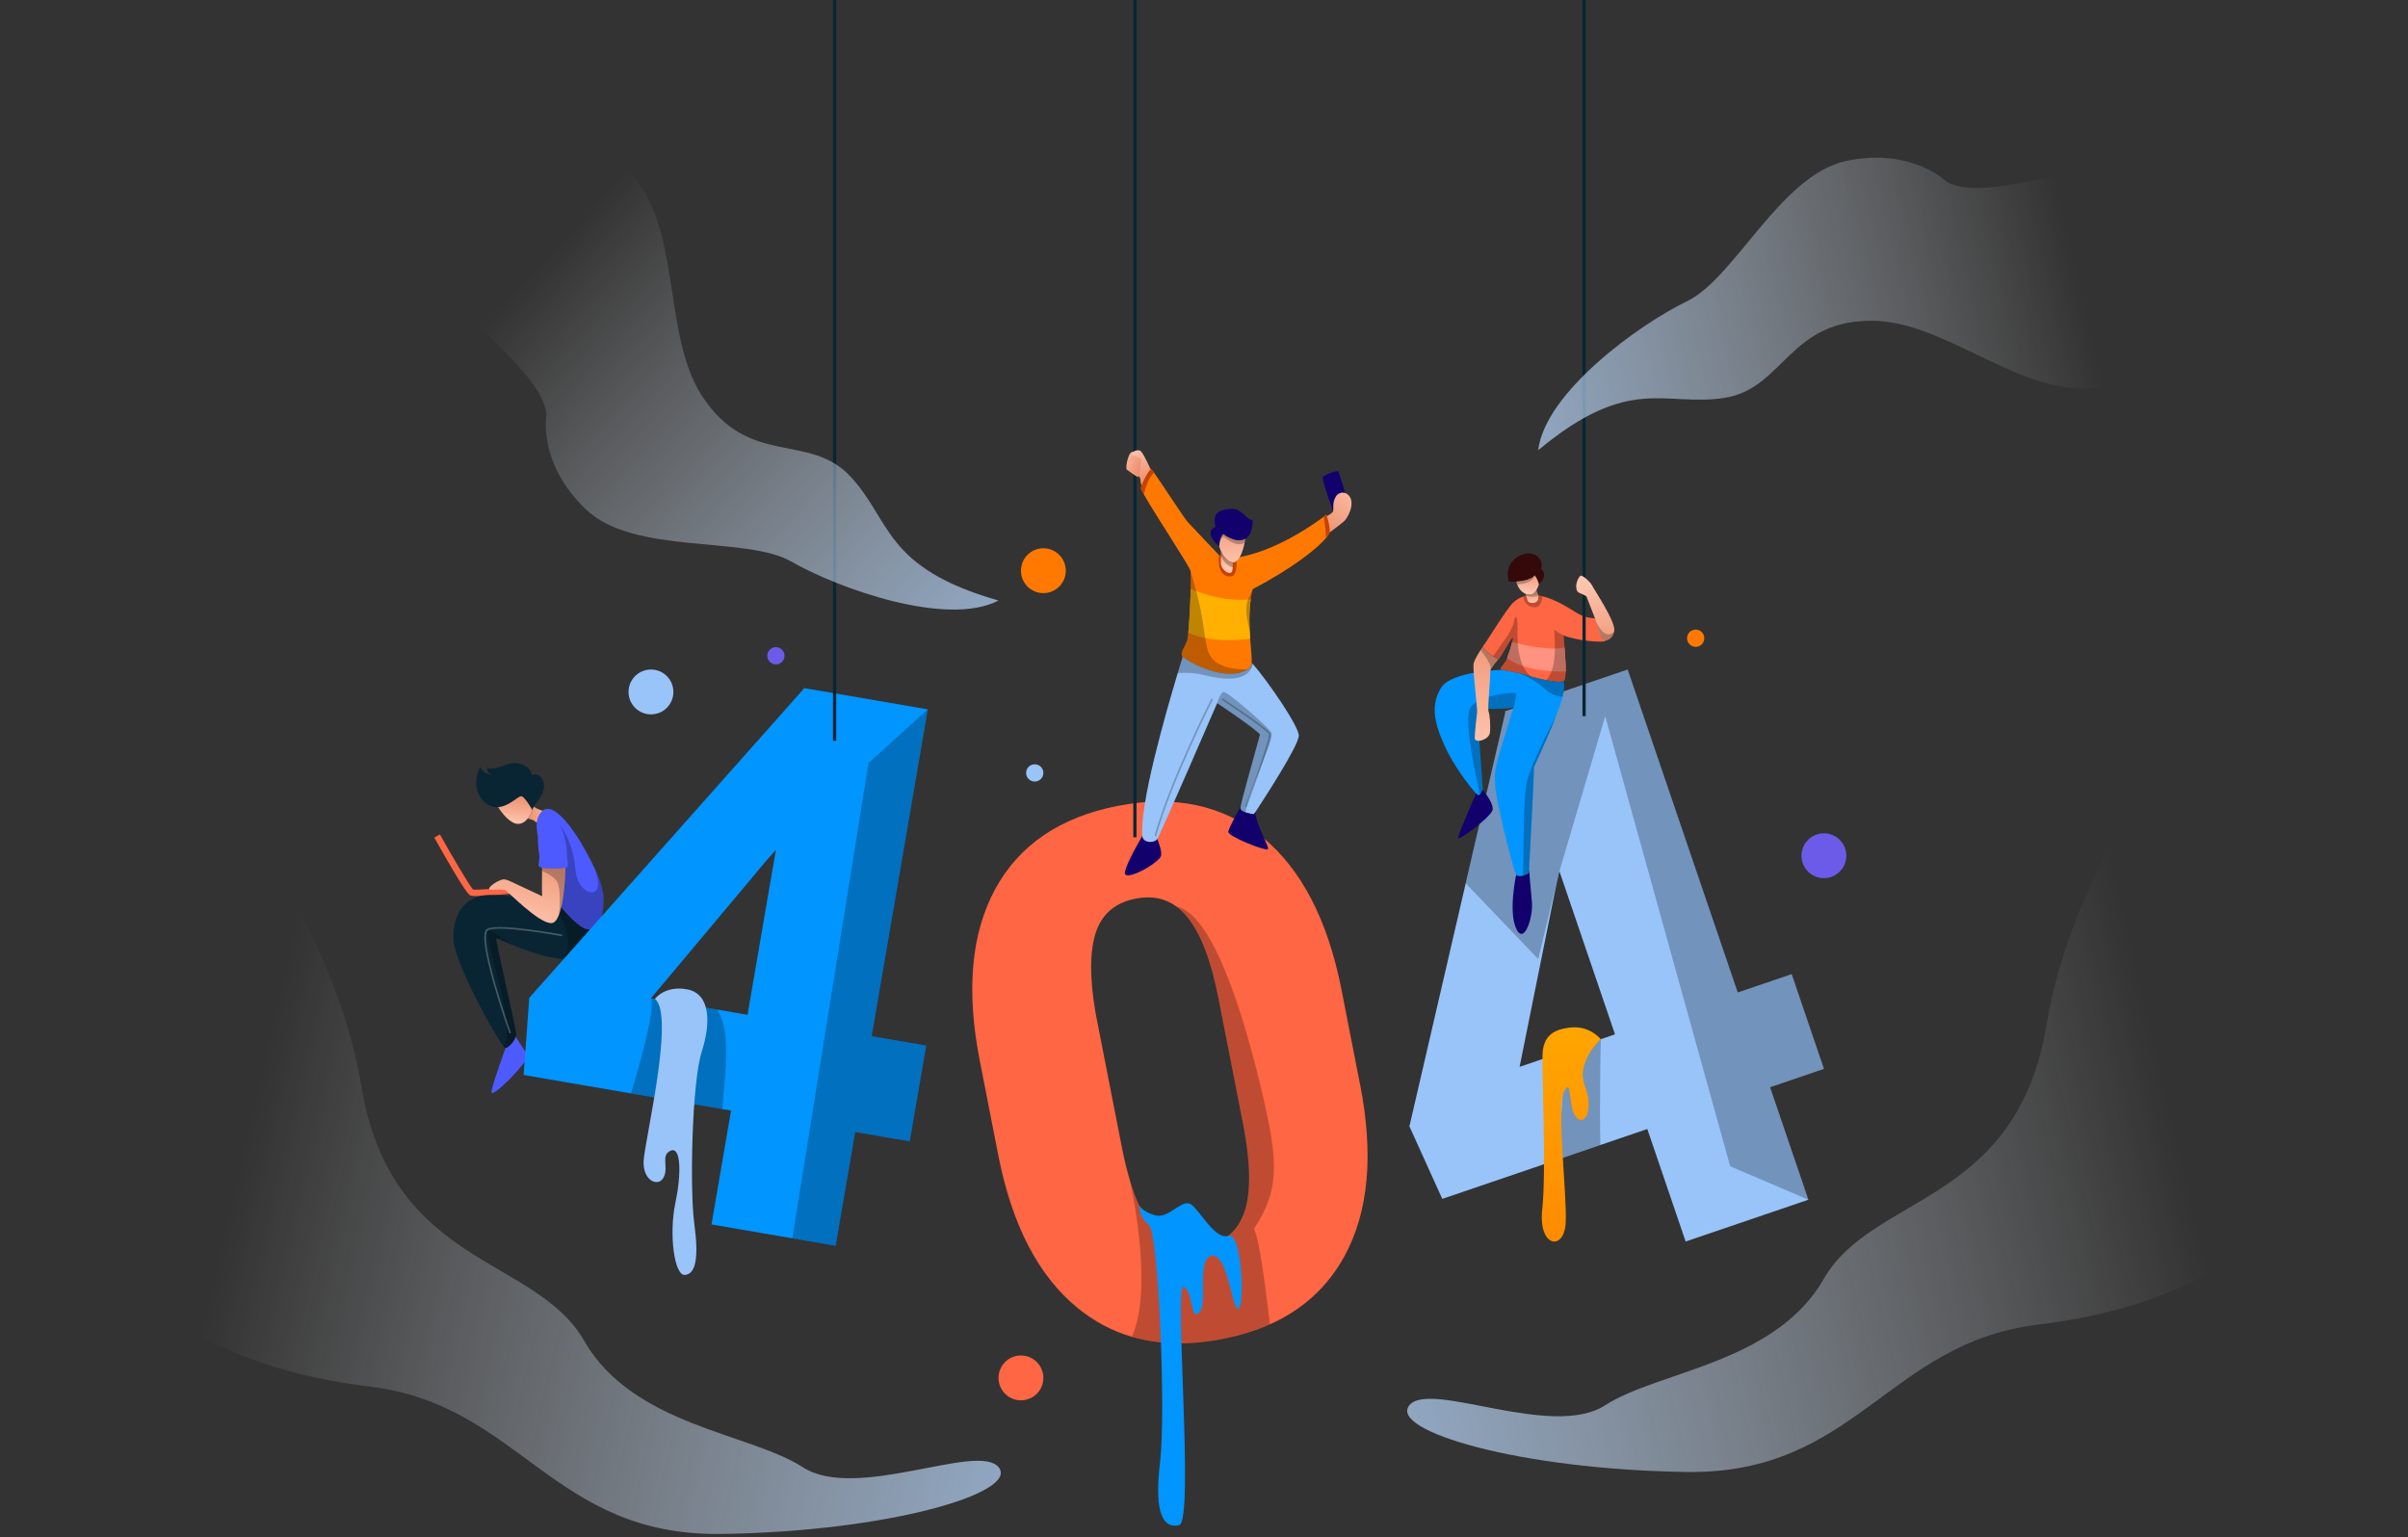 <svg width="686" height="438" viewBox="0 0 686 438" fill="none" xmlns="http://www.w3.org/2000/svg">
<rect x="0" y="0" width="686" height="438" fill="#333333" stroke="none"/>
<g clip-path="url(#clip0_2448_8320)">
<path d="M519.6 304.54L510.41 277.57L495.05 282.8L463.69 190.78L428.73 202.69L428.84 203L417.56 251.68L401.52 320.93L410.88 341.6L443.89 330.35L455.91 326.25L469.29 321.69L480.21 353.75L515.17 341.84L504.25 309.78L519.61 304.54H519.6ZM456.03 296.1L448.1 298.8L432.91 303.98L443.28 252.51L444.25 248.24L460.09 294.72L456.03 296.1Z" fill="#98C4F9"/>
<g style="mix-blend-mode:overlay" opacity="0.25">
<path d="M504.24 309.77L515.17 341.83L492.9 332.3L457.3 204.06L444.25 248.23L438.2 273.25L417.56 251.68L428.83 203L428.73 202.69L463.69 190.77L495.05 282.79L510.4 277.56L519.6 304.54L504.24 309.77Z" fill="black"/>
</g>
<g style="mix-blend-mode:overlay" opacity="0.25">
<path d="M455.9 326.24L443.88 330.34L445.65 305.57V301.06L448.1 298.8L449.67 297.35L456.03 296.1C456.03 296.1 455.63 314.29 455.91 326.25L455.9 326.24Z" fill="black"/>
</g>
<path d="M456.03 296.09C456.03 296.09 453.03 292.32 447.78 292.75C442.54 293.19 439.61 295.15 439.43 300.62C439.25 306.08 440.56 333.61 439.36 344.54C438.16 355.46 445.61 356.56 446.04 348.47C446.47 340.39 443.3 315.04 445.65 310.89C448 306.74 446.57 315.48 449.03 318.32C451.49 321.16 454.11 316.14 451.49 309.36C448.87 302.58 456.02 296.09 456.02 296.09H456.03Z" fill="url(#paint0_linear_2448_8320)"/>
<path d="M135.85 255.31C134.95 255.31 134.29 255.26 134 255.14C133.66 255 132.64 254.57 123.72 238.65L125.32 237.75C128.65 243.7 133.7 252.35 134.77 253.46C135.74 253.62 141.08 253.24 145.81 252.77L145.99 254.6C143.01 254.9 138.45 255.31 135.84 255.31H135.85Z" fill="#FF6643"/>
<path d="M168.19 263.03V263.56C168.19 263.56 167.7 273.67 160.14 273.23C160.12 273.23 160.1 273.23 160.08 273.23C155.4 272.93 149.61 270.74 145.72 269.12C143.28 268.1 141.59 267.3 141.4 267.33C140.91 267.41 147.13 293.3 147.05 294.78C147.05 294.98 146.99 295.19 146.93 295.41C146.49 296.81 144.95 298.49 144.02 298.63C143.92 298.64 143.73 298.46 143.45 298.12C140.64 294.62 129.5 274.3 129.19 267.67C128.86 260.38 132.55 255.99 137.55 255.15C141.24 254.53 152.02 256.02 157.42 256.84C159.34 257.13 160.57 257.34 160.57 257.34L168.19 263.04V263.03Z" fill="#092533"/>
<g style="mix-blend-mode:overlay" opacity="0.25">
<path d="M147.05 294.78C147.05 294.98 146.99 295.19 146.93 295.41C146.49 296.81 144.95 298.49 144.02 298.63C143.92 298.64 143.73 298.46 143.45 298.12C147.41 292.53 137.06 265.29 139.31 265.21C140.42 265.17 142.88 267.06 145.73 269.13C143.29 268.11 141.6 267.31 141.41 267.34C140.92 267.42 147.14 293.31 147.06 294.79L147.05 294.78Z" fill="black"/>
</g>
<g style="mix-blend-mode:overlay" opacity="0.25">
<path d="M168.19 263.03V263.56C168.19 263.56 167.7 273.67 160.14 273.23C161.63 272.04 161.91 269.94 161.8 267.41C161.67 264.47 158.95 259.44 157.43 256.83C159.35 257.12 160.58 257.33 160.58 257.33L168.2 263.03H168.19Z" fill="black"/>
</g>
<path d="M152.09 229.84C151.84 230.24 151.67 230.57 151.67 230.82C151.67 230.82 151.67 230.81 151.64 230.77C151.55 230.61 151.24 230.07 150.83 229.43C150.14 228.36 149.19 227.04 148.61 226.88C147.69 226.63 145.23 229.73 141.9 229.98C141.68 230 141.46 230 141.23 229.99C137.57 229.82 133.69 224.63 136.81 218.52C137.9 220.76 140.14 220.81 140.14 220.81C140.14 220.81 138.77 220.53 138.72 218.84C142.71 219.55 144.78 216.55 148.22 217.64C151.66 218.73 151.44 220.81 151.44 220.81C151.44 220.81 154.06 219.77 154.88 223.05C155.54 225.67 153.09 228.25 152.08 229.83L152.09 229.84Z" fill="#092533"/>
<path d="M151.64 230.77C151.41 231.6 150.96 232.5 150.36 233.23C149.63 234.12 148.66 234.77 147.57 234.75C145.24 234.69 142.93 231.57 141.9 229.99C145.22 229.74 147.68 226.63 148.61 226.89C149.18 227.05 150.14 228.38 150.83 229.44C151.24 230.07 151.56 230.62 151.64 230.78V230.77Z" fill="url(#paint1_linear_2448_8320)"/>
<path d="M155 231.09C155 231.09 153.25 235.08 152.6 234.21C152.25 233.74 151.23 233.42 150.36 233.24C150.96 232.51 151.41 231.61 151.64 230.78C151.66 230.81 151.67 230.83 151.67 230.83C151.67 230.58 151.84 230.25 152.09 229.85C153.36 230.81 155 231.1 155 231.1V231.09Z" fill="url(#paint2_linear_2448_8320)"/>
<path d="M167.29 264.79C164.5 264.38 156.97 256.19 156.97 252.66C156.97 252.16 156.91 251.61 156.82 251.01C156.24 247.34 154.12 241.96 153.24 238.16C152.21 233.74 153.69 232.08 153.69 232.08C157.12 226.18 164.88 237.87 169.31 247.25C170.8 250.41 171.78 253.35 171.88 255.31C172.2 261.95 170.08 265.2 167.29 264.79Z" fill="#4D5AFF"/>
<g style="mix-blend-mode:overlay" opacity="0.25">
<path d="M167.29 264.79C164.5 264.38 156.97 256.19 156.97 252.66C156.97 252.16 156.91 251.61 156.82 251.01L156.8 249.44L159.53 235.13C159.53 235.13 163.3 239.61 163.9 247.64C164.5 255.67 173.34 257.41 169.31 247.25C170.8 250.41 171.78 253.34 171.88 255.3C172.2 261.94 170.08 265.19 167.29 264.78V264.79Z" fill="black"/>
</g>
<path d="M161.45 247.1C161.38 247.16 161.25 247.21 161.08 247.26C159.79 247.62 156.02 247.56 154.46 247.26C154.23 247.21 154.04 247.16 153.92 247.1C152.89 246.61 153.92 245.4 153.59 243.27C153.26 241.14 152.45 234.91 155.61 233C158.92 231 161.34 238.57 161.45 242.34C161.56 246.11 162.16 246.49 161.45 247.09V247.1Z" fill="#4D5AFF"/>
<path d="M161.08 247.26C161.08 247.26 160.93 256.47 159.17 260.81C158.62 262.17 157.92 263.05 157.01 263.03C153.2 262.95 144.64 253.9 143.86 253.56C143.08 253.23 139.19 253.81 139.31 253.23C139.43 252.66 140.95 251.39 142.59 250.78C144.23 250.16 143.94 250.53 154.47 255.37C154.33 254.44 154.39 250.42 154.43 248.15C154.43 247.81 154.44 247.5 154.45 247.25C156.02 247.56 159.78 247.61 161.07 247.25L161.08 247.26Z" fill="url(#paint3_linear_2448_8320)"/>
<path d="M150.19 301.01C150.46 302.65 139.43 313.87 140.01 310.93C140.58 307.98 144.02 298.64 144.02 298.64C144.94 298.5 146.48 296.82 146.93 295.42C147.83 296.98 149.97 299.66 150.19 301.02V301.01Z" fill="#4D5AFF"/>
<g style="mix-blend-mode:overlay" opacity="0.25">
<path d="M160.14 266.54C160.14 266.54 142.44 263.22 138.95 264.82C135.45 266.43 145.35 294.39 145.35 294.39" stroke="white" stroke-width="0.46" stroke-miterlimit="10"/>
</g>
<g style="mix-blend-mode:overlay" opacity="0.25">
<path d="M159.17 260.81C159.51 258.96 159.76 253.59 158.83 251.46C158.2 250.03 155.88 248.79 154.43 248.15C154.43 247.81 154.44 247.5 154.45 247.25C156.02 247.56 159.78 247.61 161.07 247.25C161.07 247.25 160.92 256.46 159.16 260.8L159.17 260.81Z" fill="black"/>
</g>
<path d="M445.18 198.53C444.82 199.91 444.22 201.68 443.29 204.06C441.97 207.47 439.97 212.11 437.02 218.58C436.95 221.87 435.9 242.84 435.61 247.66C435.57 248.25 435.55 248.6 435.54 248.64C435.5 248.85 434.74 249.26 433.91 249.46C433.13 249.66 432.29 249.69 431.93 249.21C431.19 248.23 426.19 228.4 425.95 223.73C425.7 219.06 425.46 220.13 431.19 201.53C429.8 202.18 420.77 201.94 420.77 201.94C420.77 201.94 422.43 224.72 422.43 224.88C422.43 224.9 422.42 224.96 422.38 225.04C422.27 225.35 421.94 226.05 421.58 226.4C421.42 226.56 421.25 226.65 421.1 226.61C421.01 226.59 420.8 226.39 420.49 226.07C418.76 224.23 414 218.04 411.43 212.27C408.4 205.47 407.66 200.72 410.53 195.97C413.4 191.22 427.93 190.85 427.93 190.85C428.85 191.11 430.96 191.36 433.06 191.86C433.68 192 434.29 192.17 434.87 192.37C438.05 193.43 444.12 194.77 445.42 194.02C445.71 195.03 445.77 196.22 445.16 198.54L445.18 198.53Z" fill="#0195FF"/>
<path d="M457.22 182.7C456.65 183.03 449.97 182.78 445.46 181.06C445.48 181.86 445.58 183.11 445.7 184.53C445.88 186.77 446.09 189.43 446.04 191.37C446.01 192.75 445.85 193.77 445.47 194.01C445.47 194.01 445.47 194.01 445.45 194.01C444.76 194.41 442.72 194.22 440.49 193.79C439.05 193.51 437.52 193.14 436.22 192.77C435.75 192.63 435.3 192.49 434.9 192.36C432.34 191.5 429.15 191.18 427.96 190.85C427.66 190.77 427.49 190.69 427.48 190.6C427.44 190.15 428.59 189.13 429.13 188.06C429.19 187.93 429.28 187.73 429.38 187.48C429.82 186.36 430.5 184.25 430.83 182.9C431.03 182.1 431.1 181.58 430.93 181.67C430.4 181.96 427.24 187.85 426.88 187.85C426.75 187.85 426.12 187.49 425.36 186.98C424.09 186.12 422.5 184.86 422.46 184.25C422.46 184.17 422.47 184.1 422.53 184.04C423.27 183.34 428.92 173.84 430.97 171.81C431.93 170.85 433.07 170.28 433.99 169.94C435.02 169.55 435.81 169.47 435.81 169.47C437.03 169.43 438.26 169.59 439.45 169.89C443.51 170.91 447.24 173.47 449.37 174.74C452.11 176.38 454 175.93 454.69 176.34C455.39 176.75 457.8 182.36 457.23 182.69L457.22 182.7Z" fill="#FF6643"/>
<path d="M446.03 191.36C442.25 191.41 433.85 191.07 429.36 187.48C429.8 186.36 430.48 184.25 430.81 182.9C430.81 182.9 439.68 185.59 445.69 184.52C445.87 186.76 446.08 189.42 446.03 191.36Z" fill="#FF9280"/>
<g style="mix-blend-mode:overlay" opacity="0.25">
<path d="M439.43 169.9C439.28 171.47 438.73 173.16 437.02 173.03C434.61 172.84 434.09 170.87 433.98 169.95C435.01 169.56 435.8 169.48 435.8 169.48C437.02 169.44 438.25 169.6 439.44 169.9H439.43Z" fill="black"/>
</g>
<path d="M438.41 166.47C438.41 166.47 438 164.79 437.18 163.93C436.51 165.02 433.94 165.57 431.96 165.71C431.02 165.78 430.21 165.76 429.8 165.65C428.41 160.24 432.75 157.87 435.17 157.7C437.58 157.53 439.76 159.33 439.1 162.08C441.27 164.22 438.41 166.47 438.41 166.47Z" fill="#350909"/>
<path d="M438.41 166.47C438.29 166.83 438.09 167.46 437.76 168.05C437.22 169.03 436.31 169.9 434.73 169.26C434.67 169.24 434.62 169.21 434.57 169.19C433.24 168.59 432.55 167.42 432.2 166.49C432.09 166.2 432.01 165.93 431.96 165.72C433.94 165.58 436.51 165.02 437.18 163.94C437.22 163.98 437.25 164.02 437.29 164.06C438.04 164.95 438.41 166.48 438.41 166.48V166.47Z" fill="url(#paint4_linear_2448_8320)"/>
<path d="M438.21 170.65C437.97 172.17 435.47 172.08 435.19 171.1C435.05 170.59 434.89 170.1 434.76 169.74C434.65 169.4 434.57 169.19 434.57 169.19C434.62 169.21 434.68 169.24 434.73 169.26C436.31 169.9 437.22 169.03 437.76 168.05C437.59 168.39 438.04 168.82 438.2 169.62C438.26 169.91 438.27 170.25 438.2 170.65H438.21Z" fill="url(#paint5_linear_2448_8320)"/>
<path d="M425.22 230.71C424.98 232.59 415.23 239.97 415.39 238.66C415.55 237.35 420.52 226.07 420.52 226.07C420.83 226.4 421.04 226.59 421.13 226.61C421.62 226.75 422.25 225.5 422.4 225.05C423.71 226.7 425.44 229.03 425.22 230.71Z" fill="#12006D"/>
<path d="M431.94 264.58C429.65 259.66 431.94 249.23 431.94 249.23C432.68 250.21 435.46 249.06 435.54 248.66C435.54 248.61 435.57 248.26 435.61 247.68C435.61 247.68 435.98 252.68 436.41 256.91C436.85 261.14 434.23 269.5 431.93 264.59L431.94 264.58Z" fill="#12006D"/>
<g style="mix-blend-mode:overlay" opacity="0.25">
<path d="M431.2 201.54C429.81 202.19 420.78 201.95 420.78 201.95C420.78 201.95 422.44 224.73 422.44 224.89C422.44 224.91 422.43 224.97 422.39 225.05C422.28 225.36 421.95 226.06 421.59 226.41C419.93 218.62 416.61 203.68 419.25 201.11C422.64 197.83 431.81 196.96 431.95 197.68C432.08 198.4 431.19 201.55 431.19 201.55L431.2 201.54Z" fill="black"/>
</g>
<path d="M424.7 190.78C424.57 191.06 424.5 191.29 424.54 191.44C424.74 192.2 423.69 201.76 424.07 202.74C424.45 203.72 424.67 206.84 424.45 208.8C424.23 210.77 420.13 211.97 420.13 210.28C420.13 208.59 420.62 204.6 420.79 203.07C420.96 201.54 419.42 190.48 419.83 188.95C420.1 187.95 421.12 186.26 421.8 185.21C422.16 184.64 422.43 184.26 422.43 184.26C422.49 185.22 426.51 187.86 426.85 187.86C426.85 187.86 425.23 189.67 424.69 190.78H424.7Z" fill="url(#paint6_linear_2448_8320)"/>
<g style="mix-blend-mode:overlay" opacity="0.25">
<path d="M445.18 198.53C443.37 198.4 441.34 197.61 439.93 196.19C438.28 194.54 435.54 193.02 433.08 191.86C433.7 192 434.31 192.17 434.89 192.37C438.07 193.43 444.14 194.77 445.44 194.02C445.73 195.03 445.79 196.22 445.18 198.54V198.53Z" fill="black"/>
</g>
<g style="mix-blend-mode:overlay" opacity="0.25">
<path d="M443.29 204.06C441.97 207.47 439.97 212.11 437.02 218.58C436.95 221.87 435.9 242.84 435.61 247.66C435.57 248.25 435.55 248.6 435.54 248.64C435.5 248.85 434.74 249.26 433.91 249.46C434.1 242.39 433.85 227 435.05 222.42C436.48 216.94 442.89 204.8 443.29 204.05V204.06Z" fill="black"/>
</g>
<g style="mix-blend-mode:overlay" opacity="0.25">
<path d="M436.21 192.77C435.74 192.63 435.29 192.49 434.89 192.36C432.33 191.5 429.14 191.18 427.95 190.85C427.65 190.77 427.48 190.69 427.47 190.6C427.43 190.15 428.58 189.13 429.12 188.06C429.65 186.99 431.45 181.38 430.92 181.67C430.39 181.96 427.23 187.85 426.87 187.85C426.74 187.85 426.11 187.49 425.35 186.98C425.43 186.85 425.52 186.71 425.61 186.57C427.57 183.67 430.8 180.07 431.34 176.96C431.78 174.67 432.43 175.98 432.32 178.93C432.22 181.58 432.08 189.69 436.2 192.78L436.21 192.77Z" fill="black"/>
</g>
<g style="mix-blend-mode:overlay" opacity="0.25">
<path d="M445.46 194C445.46 194 445.46 194 445.44 194C444.75 194.4 442.71 194.21 440.48 193.78C444.48 189.78 442.3 178.93 442.92 179.49C443.66 180.14 445.46 181.04 445.46 181.04C445.54 183.99 446.73 193.21 445.46 193.99V194Z" fill="black"/>
</g>
<g style="mix-blend-mode:overlay" opacity="0.25">
<path d="M426.86 187.85C426.86 187.85 425.24 189.66 424.7 190.77C424.69 190.53 424.67 190.3 424.64 190.1C424.52 188.93 422.69 186.38 421.8 185.2C422.16 184.63 422.43 184.25 422.43 184.25C422.49 185.21 426.51 187.85 426.85 187.85H426.86Z" fill="black"/>
</g>
<g style="mix-blend-mode:overlay" opacity="0.25">
<path d="M437.29 164.05C436.31 166.22 433.41 166.48 432.2 166.48C432.09 166.19 432.01 165.92 431.96 165.71C433.94 165.57 436.51 165.01 437.18 163.93C437.22 163.97 437.25 164.01 437.29 164.05Z" fill="black"/>
</g>
<g style="mix-blend-mode:overlay" opacity="0.25">
<path d="M438.2 169.62C438.02 169.76 437.79 169.87 437.51 169.93C436.19 170.23 435.26 169.97 434.76 169.74C434.65 169.4 434.57 169.19 434.57 169.19C434.62 169.21 434.68 169.24 434.73 169.26C436.31 169.9 437.22 169.03 437.76 168.05C437.59 168.39 438.04 168.82 438.2 169.62Z" fill="black"/>
</g>
<path d="M451.28 0V204.06" stroke="#092533" stroke-width="0.92" stroke-miterlimit="10"/>
<path d="M459.88 179.77C459.88 179.83 459.86 179.88 459.85 179.93C459.31 182.4 457.33 182.66 456.96 182.5C456.59 182.34 455.6 181.21 454.74 177.22C454.72 177.14 454.71 177.06 454.69 176.98C454.69 176.98 452.83 172.22 451.96 169.93C449.8 168.65 449.39 169.17 449.09 167.7C448.79 166.22 449.75 164.32 450.29 164.04C450.84 163.77 453.29 166.06 453.62 166.91C453.95 167.76 460.36 177.15 459.87 179.77H459.88Z" fill="url(#paint7_linear_2448_8320)"/>
<g style="mix-blend-mode:overlay" opacity="0.25">
<path d="M459.85 179.93C459.31 182.4 457.33 182.66 456.96 182.5C456.59 182.34 455.6 181.21 454.74 177.22C455.29 178.33 456.13 179.76 457.05 180.36C458.07 181.01 459.21 180.8 459.85 179.93Z" fill="black"/>
</g>
<path d="M387.46 309L382.19 282.09C378.29 262.19 370.77 247.67 359.64 238.53C348.5 229.4 334.74 226.43 318.36 229.64C301.98 232.85 290.36 240.75 283.52 253.33C276.67 265.92 275.2 282.2 279.11 302.17L284.4 329.18C288.28 349.01 295.79 363.5 306.93 372.63C311.63 376.49 316.81 379.25 322.46 380.9C330.19 383.17 338.8 383.36 348.31 381.51C353.23 380.55 357.73 379.16 361.79 377.34C371.19 373.13 378.28 366.63 383.06 357.84C389.91 345.25 391.38 328.97 387.47 309.01L387.46 309ZM354.57 345.12C352.77 350.64 348.96 353.97 343.14 355.11C337.11 356.29 332.22 354.6 328.44 350.03C325.87 346.92 323.66 342.3 321.84 336.17C321.84 336.17 321.84 336.14 321.84 336.13C320.99 333.29 320.23 330.12 319.55 326.63L312.15 288.85C310.42 278.93 310.41 271.27 312.13 265.87C313.85 260.47 317.66 257.19 323.55 256.05C328.04 255.17 331.92 255.93 335.17 258.32C336.28 259.14 337.32 260.14 338.28 261.34C342.08 266.04 345.02 273.71 347.1 284.34L354.26 320.89C356.27 331.53 356.38 339.61 354.58 345.13L354.57 345.12Z" fill="#FF6643"/>
<g style="mix-blend-mode:overlay" opacity="0.25">
<path d="M357.21 350.17C358.73 352.51 360.75 368.38 361.78 377.34C357.72 379.16 353.22 380.55 348.3 381.51C338.8 383.37 330.18 383.17 322.45 380.9C322.77 380.19 323.06 379.44 323.31 378.68C328.13 363.95 322.11 337.36 321.83 336.16C323.66 342.29 325.86 346.91 328.43 350.02C332.21 354.59 337.11 356.28 343.13 355.1C348.95 353.96 352.76 350.63 354.56 345.11C356.36 339.59 356.26 331.51 354.24 320.87L347.08 284.32C345 273.7 342.06 266.03 338.26 261.32C337.29 260.12 336.26 259.12 335.15 258.3C346.78 260.58 356.22 296.58 360.16 313.94C364.09 331.31 364.42 339.34 357.21 350.15V350.17Z" fill="black"/>
</g>
<path d="M324.4 343.23C324.4 343.23 325.15 345.2 329.11 346.29C333.07 347.38 336.78 341.26 339.41 343.23C342.03 345.2 346.23 353.37 349.92 352.13C353.61 350.89 354.7 370.55 352.96 372.73C351.21 374.91 349.96 357.26 345.34 357.78C340.72 358.31 344.22 371.63 341.6 374.04C338.98 376.45 340.07 368.14 337.23 366.61C334.39 365.08 340.29 433.47 335.92 434.56C331.55 435.65 328.71 431.5 330.46 416.86C332.21 402.22 330.02 351.75 327.4 349.13C324.78 346.51 324.94 346.02 324.41 343.23H324.4Z" fill="#0195FF"/>
<path d="M323.31 0V238.57" stroke="#092533" stroke-width="0.92" stroke-miterlimit="10"/>
<path d="M380.03 146.32C380.03 146.32 376.55 136.77 376.83 136.04C377.12 135.3 380.94 133.91 381.22 134.32C381.5 134.73 383.92 142.14 383.51 142.68C383.1 143.21 380.03 146.33 380.03 146.33V146.32Z" fill="#12006D"/>
<path d="M322.11 133.8C322.11 133.8 324.24 134.68 325.18 136.98C326.12 139.27 325.76 131 325.76 131L324.74 130.06L322.12 133.81L322.11 133.8Z" fill="url(#paint8_linear_2448_8320)"/>
<path d="M321 133.8C321 133.8 323.66 135.79 324.11 135.91C324.56 136.03 325.43 130.83 325.04 130.01C324.65 129.19 323.2 128.37 322.26 128.9C321.32 129.43 320.56 133.47 321 133.79V133.8Z" fill="url(#paint9_linear_2448_8320)"/>
<path d="M328.09 134.39C328.09 134.39 325.97 129.47 325.04 128.61C324.11 127.75 322.39 128.86 322.27 129.31C322.15 129.76 324.33 130.09 325.04 130.83C325.75 131.57 323.83 137.02 325.67 138.94C327.51 140.87 328.09 134.39 328.09 134.39Z" fill="url(#paint10_linear_2448_8320)"/>
<path d="M377.41 147.42C377.41 147.42 379.29 146.4 379.7 145.86C380.11 145.33 379.37 143.32 380.56 141.48C381.75 139.64 384.29 140.17 384.9 142.38C385.51 144.59 383.92 147.38 383.18 148.24C382.44 149.1 377.4 152.71 377.4 152.71" fill="url(#paint11_linear_2448_8320)"/>
<path d="M378.76 151.7C378.7 152.03 378.37 152.59 377.72 153.35C375.33 156.15 368.74 161.62 356.87 167.87C356.64 168.83 356.45 169.8 356.31 170.78C355.87 173.89 355.88 177.04 356.02 179.86C356.06 180.59 356.1 181.29 356.15 181.97C356.37 184.95 356.66 187.41 356.58 188.83C356.54 189.46 356.43 189.88 356.22 190.07C355.95 190.3 355.67 190.52 355.38 190.7C349.45 194.51 338.65 188.82 336.91 187.11C336.77 186.98 336.69 186.87 336.67 186.79C336.37 185.64 337.54 184.41 338.2 182.45C338.31 182.11 338.42 181.36 338.53 180.34C338.84 177.31 339.11 171.89 339.21 167.81C339.27 165.21 339.25 163.15 339.13 162.61V162.59C338.8 161.25 328.86 146.23 325.88 140.9C325.33 139.93 325.02 139.28 325.04 139.1C325.15 137.9 327.44 133.64 327.94 133.69C328.02 133.69 328.33 134.08 328.79 134.72C331.09 137.92 337.29 147.59 338.43 148.82C339.5 149.97 344.93 155.69 347.25 158.14C347.91 158.82 348.32 159.26 348.32 159.26C349.58 159.24 350.84 159.12 352.11 158.92C363.29 157.2 374.27 149.37 377.14 147.2C377.61 146.84 377.87 146.64 377.87 146.64C377.87 146.64 379.02 150.16 378.77 151.69L378.76 151.7Z" fill="#FF7900"/>
<path d="M350.87 164.2C347.06 164.82 347.05 159.86 347.25 158.14C347.91 158.82 348.32 159.26 348.32 159.26C349.58 159.24 350.84 159.12 352.11 158.92C352.58 160.87 352.2 163.99 350.88 164.2H350.87Z" fill="#C64200"/>
<path d="M354.73 153.57C353.99 154.02 353.02 154.17 351.79 153.85C350.84 153.61 349.74 153.09 348.44 152.21C348.44 152.21 347.42 153.44 347.34 155.69C344.64 153.35 343.98 151.02 346.27 150.16C345.33 146.06 347.34 145.2 350.69 145C354.05 144.79 354.83 148.24 356.84 148.15C356.96 149.98 356.44 152.55 354.73 153.56V153.57Z" fill="#12006D"/>
<path d="M354.73 153.57C354.69 153.9 354.64 154.28 354.56 154.69C354.11 157.09 352.93 160.43 351.16 160.24C351.07 160.24 350.97 160.22 350.87 160.18C349.27 159.68 348.31 158.13 347.81 156.99C347.48 156.25 347.34 155.68 347.34 155.68C347.37 154.97 347.49 154.36 347.64 153.85C347.97 152.77 348.44 152.19 348.44 152.19C349.73 153.07 350.84 153.59 351.79 153.83C353.02 154.15 353.99 154 354.73 153.55V153.57Z" fill="url(#paint12_linear_2448_8320)"/>
<path d="M351.16 161.66C351.14 162.53 351.02 163.21 350.44 163.25C349.27 163.33 347.71 161.8 347.79 160.14C347.82 159.57 347.83 158.97 347.83 158.42C347.83 157.87 347.83 157.36 347.81 157C348.31 158.14 349.27 159.69 350.87 160.19C350.97 160.22 351.07 160.24 351.16 160.25C351.16 160.73 351.17 161.22 351.16 161.66Z" fill="url(#paint13_linear_2448_8320)"/>
<path d="M378.76 151.7C378.7 152.03 378.37 152.59 377.72 153.35C377.75 151.4 377.32 148.43 377.14 147.21C377.61 146.85 377.87 146.65 377.87 146.65C377.87 146.65 379.02 150.17 378.77 151.7H378.76Z" fill="#C64200"/>
<path d="M328.78 134.72C327.03 136.21 326.18 139.47 325.88 140.9C325.33 139.93 325.02 139.28 325.04 139.1C325.15 137.9 327.44 133.64 327.94 133.69C328.02 133.69 328.33 134.08 328.79 134.72H328.78Z" fill="#C64200"/>
<path d="M356.16 181.97C352.25 182.54 344.9 183.04 338.54 180.34C338.85 177.31 339.12 171.89 339.22 167.81C342.37 169.14 349.17 171.52 356.31 170.77C355.75 174.68 355.91 178.65 356.16 181.97Z" fill="#FFB000"/>
<g style="mix-blend-mode:overlay" opacity="0.25">
<path d="M355.39 190.7C349 194.8 336.96 187.88 336.68 186.79C336.38 185.64 337.55 184.41 338.21 182.45C338.32 182.11 338.43 181.36 338.54 180.34C338.85 177.31 339.12 171.89 339.22 167.81C339.28 165.21 339.26 163.15 339.14 162.61C339.28 163.03 341.44 169.88 342.55 176.55C343.7 183.43 343.45 186.71 346.81 188.92C348.78 190.21 352.37 190.89 355.39 190.7Z" fill="black"/>
</g>
<path d="M370 209.62C370 212.46 359.73 228.2 357.6 231.43C357.36 231.8 357.22 232.01 357.22 232.01C357.22 232.01 355.9 231.86 354.81 231.49C354.05 231.23 353.4 230.87 353.4 230.37C353.4 230.27 353.42 230.11 353.45 229.91C353.81 227.72 356.07 219.78 358.97 209.29C357.44 207.43 346.74 200.33 346.74 200.33C346.74 200.33 346.74 200.33 346.74 200.36C346.28 201.43 331.41 235.8 329.73 239.01C329.67 239.13 329.63 239.2 329.6 239.23C328.84 240.21 325.67 240.32 325.45 238.25C324.54 229.55 332.03 203.35 335.52 191.76C336.15 189.68 336.64 188.07 336.94 187.12C338.69 188.83 349.48 194.52 355.41 190.71C355.7 190.52 355.98 190.31 356.25 190.08C356.46 189.89 356.57 189.47 356.61 188.84C356.72 188.96 356.84 189.09 356.95 189.23C361.09 193.96 370.02 206.9 370.02 209.63L370 209.62Z" fill="#98C4F9"/>
<path d="M330.75 243.82C330.34 245.87 319.52 251.93 320.51 248.26C321.31 245.29 324.32 240.1 325.42 238.24C325.64 240.32 328.81 240.22 329.57 239.23C329.6 239.2 329.64 239.12 329.7 239.01C330.25 240.59 331.01 242.49 330.75 243.82Z" fill="#12006D"/>
<path d="M361.15 242.02C360.33 242.43 349.68 238.33 349.92 236.94C350.17 235.55 353.44 229.92 353.44 229.92C353.41 230.13 353.39 230.28 353.39 230.38C353.39 231.58 357.21 232.02 357.21 232.02C357.21 232.02 357.35 231.81 357.59 231.44C358.06 235.69 361.91 241.63 361.14 242.02H361.15Z" fill="#12006D"/>
<g style="mix-blend-mode:overlay" opacity="0.25">
<path d="M345.34 199.16C345.34 199.16 333.54 222.33 329.12 238.23" stroke="black" stroke-width="0.46" stroke-miterlimit="10"/>
</g>
<g style="mix-blend-mode:overlay" opacity="0.25">
<path d="M348.12 199.16C348.12 199.16 361.23 207.76 361.72 209.16C362.21 210.56 354.92 229.92 354.92 229.92" stroke="black" stroke-width="0.46" stroke-miterlimit="10"/>
</g>
<g style="mix-blend-mode:overlay" opacity="0.25">
<path d="M356.93 189.22C355.49 194.99 347.13 193.42 342.85 192.31C340.36 191.67 337.51 191.64 335.49 191.75C336.12 189.67 336.61 188.06 336.91 187.11C338.66 188.82 349.45 194.51 355.38 190.7C355.67 190.51 355.95 190.3 356.22 190.07C356.43 189.88 356.54 189.46 356.58 188.83C356.69 188.95 356.81 189.08 356.92 189.22H356.93Z" fill="black"/>
</g>
<g style="mix-blend-mode:overlay" opacity="0.25">
<path d="M354.8 231.5C354.04 231.24 353.39 230.88 353.39 230.38C353.39 230.28 353.41 230.12 353.44 229.92C353.8 227.73 356.06 219.79 358.96 209.3C357.43 207.44 346.73 200.34 346.73 200.34C346.73 200.34 347.6 197.39 348.59 197.17C349.57 196.95 360.93 206.73 362.19 208.75C363.3 210.53 355.56 225.04 354.81 231.5H354.8Z" fill="black"/>
</g>
<g style="mix-blend-mode:overlay" opacity="0.25">
<path d="M354.73 153.57C354.69 153.9 354.64 154.28 354.56 154.69C351.7 156.15 348.89 152.86 348.55 152.91C348.36 152.93 347.96 153.43 347.64 153.87C347.97 152.79 348.44 152.21 348.44 152.21C349.73 153.09 350.84 153.61 351.79 153.85C353.02 154.17 353.99 154.02 354.73 153.57Z" fill="black"/>
</g>
<g style="mix-blend-mode:overlay" opacity="0.25">
<path d="M351.16 161.66C349.27 161.2 348.23 159.31 347.83 158.42C347.83 157.86 347.83 157.36 347.81 157C348.31 158.14 349.27 159.69 350.87 160.19C350.97 160.22 351.07 160.24 351.16 160.25C351.16 160.73 351.17 161.22 351.16 161.66Z" fill="black"/>
</g>
<g style="mix-blend-mode:overlay" opacity="0.25">
<path d="M356.31 170.77C355.87 173.88 355.88 177.03 356.02 179.85C355.28 176.71 354.62 173.34 355.39 171.38C356.7 168.01 356.85 167.86 356.87 167.86C356.64 168.82 356.45 169.79 356.31 170.77Z" fill="black"/>
</g>
<path d="M264.32 202.12L228.95 196.04L228.89 196.36L150.78 284.31L149.17 306.29L160.37 308.22L179.76 311.55L205.79 316.02L208.26 316.44L206.4 327.29L205.54 332.31L202.69 348.88L225.71 352.84L238.06 354.96L243.63 322.53L259.17 325.2L263.86 297.91L248.32 295.24L264.31 202.13L264.32 202.12ZM220.17 247.19L212.96 289.15L204.33 287.67L185.46 284.43L195.91 271.96L198.3 269.11L218.23 245.33L221.05 242.14L220.18 247.2L220.17 247.19Z" fill="#0195FF"/>
<g style="mix-blend-mode:overlay" opacity="0.25">
<path d="M205.79 316.02L179.76 311.55C182.83 301.42 186.65 287.46 185.45 284.43L204.32 287.67C205.53 289.68 206.49 292.46 206.74 296.26C207.2 302.99 206.2 309.86 205.79 316.03V316.02Z" fill="black"/>
</g>
<path d="M186.58 284.62C186.58 284.62 189.42 280.68 195.81 281.91C202.2 283.14 202.69 291.01 199.91 299.69C197.12 308.37 196.47 338.69 197.78 348.52C199.09 358.35 198.27 362.94 195.16 363.27C192.05 363.6 190.57 351.47 192.37 342.95C194.17 334.43 194.01 326.56 191.06 327.87C188.11 329.18 190.57 332.46 189.09 335.41C187.62 338.36 183.19 336.56 183.35 330.99C183.51 325.42 192.42 289.21 186.58 284.62Z" fill="#98C4F9"/>
<g style="mix-blend-mode:overlay" opacity="0.25">
<path d="M248.33 295.23L263.87 297.9L259.18 325.19L243.64 322.53L238.07 354.96L225.72 352.84L247.42 217.41L264.32 202.12L248.33 295.23Z" fill="black"/>
</g>
<path d="M237.76 0V211.09" stroke="#092533" stroke-width="0.92" stroke-miterlimit="10"/>
<path d="M303.63 162.61C303.63 166.14 300.77 169 297.24 169C293.71 169 290.85 166.14 290.85 162.61C290.85 159.08 293.71 156.22 297.24 156.22C300.77 156.22 303.63 159.08 303.63 162.61Z" fill="#FF7900"/>
<path d="M525.99 243.83C525.99 247.36 523.13 250.22 519.6 250.22C516.07 250.22 513.21 247.36 513.21 243.83C513.21 240.3 516.07 237.44 519.6 237.44C523.13 237.44 525.99 240.3 525.99 243.83Z" fill="#6C5BE8"/>
<path d="M191.84 197.16C191.84 200.69 188.98 203.55 185.45 203.55C181.92 203.55 179.06 200.69 179.06 197.16C179.06 193.63 181.92 190.77 185.45 190.77C188.98 190.77 191.84 193.63 191.84 197.16Z" fill="#98C4F9"/>
<path d="M297.24 392.61C297.24 396.14 294.38 399 290.85 399C287.32 399 284.46 396.14 284.46 392.61C284.46 389.08 287.32 386.22 290.85 386.22C294.38 386.22 297.24 389.08 297.24 392.61Z" fill="#FF6643"/>
<path d="M483.07 184.31C484.429 184.31 485.53 183.209 485.53 181.85C485.53 180.492 484.429 179.39 483.07 179.39C481.711 179.39 480.61 180.492 480.61 181.85C480.61 183.209 481.711 184.31 483.07 184.31Z" fill="#FF7900"/>
<path d="M294.78 222.69C296.139 222.69 297.24 221.589 297.24 220.23C297.24 218.871 296.139 217.77 294.78 217.77C293.421 217.77 292.32 218.871 292.32 220.23C292.32 221.589 293.421 222.69 294.78 222.69Z" fill="#98C4F9"/>
<path d="M223.5 186.85C223.5 188.21 222.4 189.31 221.04 189.31C219.68 189.31 218.58 188.21 218.58 186.85C218.58 185.49 219.68 184.39 221.04 184.39C222.4 184.39 223.5 185.49 223.5 186.85Z" fill="#6C5BE8"/>
<path d="M554.51 51.76C554.51 51.76 544.66 41.93 525.99 45.86C507.32 49.79 494.2 79.29 480.6 85.84C467.01 92.39 440.2 111.75 438.2 128.29C464.38 106.49 474.21 115.99 491.26 113.37C508.3 110.75 509.61 90.76 534.19 91.41C558.77 92.07 584.99 122.61 609.57 105.53C634.15 88.46 662.99 68.14 639.72 51.42C616.45 34.71 569.26 60.27 554.51 51.75V51.76Z" fill="url(#paint14_linear_2448_8320)"/>
<path d="M155.66 118.22C155.66 118.22 153.1 131.9 166.87 145.1C180.65 158.3 212.41 152.51 225.49 160.04C238.57 167.57 269.67 178.79 284.46 171.11C251.69 161.78 253.99 148.3 242.22 135.71C230.44 123.11 213.2 133.31 199.88 112.64C186.56 91.97 197 53.1 169.04 42.43C141.08 31.76 108.03 19.4 107.35 48.04C106.67 76.68 154.39 101.24 155.67 118.22H155.66Z" fill="url(#paint15_linear_2448_8320)"/>
<path d="M631.53 196.64C631.53 196.64 591.55 240.51 583.03 291.94C574.51 343.37 533.52 340.1 519.6 364.35C505.68 388.6 472.51 390.57 457.3 400.4C442.1 410.23 407.46 393.19 401.51 400.4C395.56 407.61 432.58 418.75 480.6 419.41C528.62 420.07 537.8 382.7 580.4 377.46C623.01 372.22 665.61 353.86 680.69 284.38C695.77 214.9 670.2 177.72 631.53 196.64Z" fill="url(#paint16_linear_2448_8320)"/>
<path d="M54.47 214.3C54.47 214.3 94.45 258.17 102.97 309.6C111.49 361.03 152.48 357.76 166.4 382.01C180.32 406.26 213.49 408.23 228.7 418.06C243.9 427.89 278.54 410.85 284.49 418.06C290.44 425.27 253.42 436.41 205.4 437.07C157.38 437.73 148.2 400.36 105.6 395.12C62.99 389.88 20.39 371.52 5.31 302.04C-9.77 232.56 15.8 195.38 54.47 214.3Z" fill="url(#paint17_linear_2448_8320)"/>
</g>
<defs>
<linearGradient id="paint0_linear_2448_8320" x1="444.31" y1="268.61" x2="452.18" y2="394.46" gradientUnits="userSpaceOnUse">
<stop stop-color="#FFB000"/>
<stop offset="1" stop-color="#FF7900"/>
</linearGradient>
<linearGradient id="paint1_linear_2448_8320" x1="146.33" y1="234.55" x2="147.23" y2="226.03" gradientUnits="userSpaceOnUse">
<stop stop-color="#FFC5AE"/>
<stop offset="1" stop-color="#EA8B6A"/>
</linearGradient>
<linearGradient id="paint2_linear_2448_8320" x1="157.69" y1="231.7" x2="149.82" y2="232.28" gradientUnits="userSpaceOnUse">
<stop stop-color="#FFC5AE"/>
<stop offset="1" stop-color="#EA8B6A"/>
</linearGradient>
<linearGradient id="paint3_linear_2448_8320" x1="147.39" y1="263.81" x2="154.6" y2="237.92" gradientUnits="userSpaceOnUse">
<stop stop-color="#FFC5AE"/>
<stop offset="1" stop-color="#EA8B6A"/>
</linearGradient>
<linearGradient id="paint4_linear_2448_8320" x1="435.07" y1="168.88" x2="435.39" y2="161.38" gradientUnits="userSpaceOnUse">
<stop stop-color="#FFC5AE"/>
<stop offset="1" stop-color="#EA8B6A"/>
</linearGradient>
<linearGradient id="paint5_linear_2448_8320" x1="436.52" y1="172.07" x2="436.28" y2="166.74" gradientUnits="userSpaceOnUse">
<stop stop-color="#FFC5AE"/>
<stop offset="1" stop-color="#EA8B6A"/>
</linearGradient>
<linearGradient id="paint6_linear_2448_8320" x1="420.09" y1="212.27" x2="425.98" y2="173.92" gradientUnits="userSpaceOnUse">
<stop stop-color="#FFC5AE"/>
<stop offset="1" stop-color="#EA8B6A"/>
</linearGradient>
<linearGradient id="paint7_linear_2448_8320" x1="453.09" y1="166.02" x2="457.68" y2="190.22" gradientUnits="userSpaceOnUse">
<stop stop-color="#FFC5AE"/>
<stop offset="1" stop-color="#EA8B6A"/>
</linearGradient>
<linearGradient id="paint8_linear_2448_8320" x1="322.96" y1="130.32" x2="325.82" y2="136.42" gradientUnits="userSpaceOnUse">
<stop stop-color="#FFC5AE"/>
<stop offset="1" stop-color="#EA8B6A"/>
</linearGradient>
<linearGradient id="paint9_linear_2448_8320" x1="318.61" y1="130.17" x2="325.73" y2="133.16" gradientUnits="userSpaceOnUse">
<stop stop-color="#FFC5AE"/>
<stop offset="1" stop-color="#EA8B6A"/>
</linearGradient>
<linearGradient id="paint10_linear_2448_8320" x1="322.7" y1="127.88" x2="327.29" y2="137.63" gradientUnits="userSpaceOnUse">
<stop stop-color="#FFC5AE"/>
<stop offset="1" stop-color="#EA8B6A"/>
</linearGradient>
<linearGradient id="paint11_linear_2448_8320" x1="388.03" y1="137.53" x2="375" y2="153.01" gradientUnits="userSpaceOnUse">
<stop stop-color="#FFC5AE"/>
<stop offset="1" stop-color="#EA8B6A"/>
</linearGradient>
<linearGradient id="paint12_linear_2448_8320" x1="351.6" y1="161.13" x2="350.2" y2="144.91" gradientUnits="userSpaceOnUse">
<stop stop-color="#FFC5AE"/>
<stop offset="1" stop-color="#EA8B6A"/>
</linearGradient>
<linearGradient id="paint13_linear_2448_8320" x1="349.21" y1="161.26" x2="349.87" y2="157.08" gradientUnits="userSpaceOnUse">
<stop stop-color="#FFC5AE"/>
<stop offset="1" stop-color="#EA8B6A"/>
</linearGradient>
<linearGradient id="paint14_linear_2448_8320" x1="590.27" y1="71.59" x2="369.38" y2="122.71" gradientUnits="userSpaceOnUse">
<stop stop-color="white" stop-opacity="0"/>
<stop offset="1" stop-color="#98C4F9"/>
</linearGradient>
<linearGradient id="paint15_linear_2448_8320" x1="151.957" y1="77.471" x2="318.759" y2="231.055" gradientUnits="userSpaceOnUse">
<stop stop-color="white" stop-opacity="0"/>
<stop offset="1" stop-color="#98C4F9"/>
</linearGradient>
<linearGradient id="paint16_linear_2448_8320" x1="613.25" y1="295.29" x2="296.17" y2="368.67" gradientUnits="userSpaceOnUse">
<stop stop-color="white" stop-opacity="0"/>
<stop offset="1" stop-color="#98C4F9"/>
</linearGradient>
<linearGradient id="paint17_linear_2448_8320" x1="72.75" y1="312.95" x2="389.83" y2="386.34" gradientUnits="userSpaceOnUse">
<stop stop-color="white" stop-opacity="0"/>
<stop offset="1" stop-color="#98C4F9"/>
</linearGradient>
<clipPath id="clip0_2448_8320">
<rect width="684.16" height="437.08" fill="white" transform="translate(0.92)"/>
</clipPath>
</defs>
</svg>
